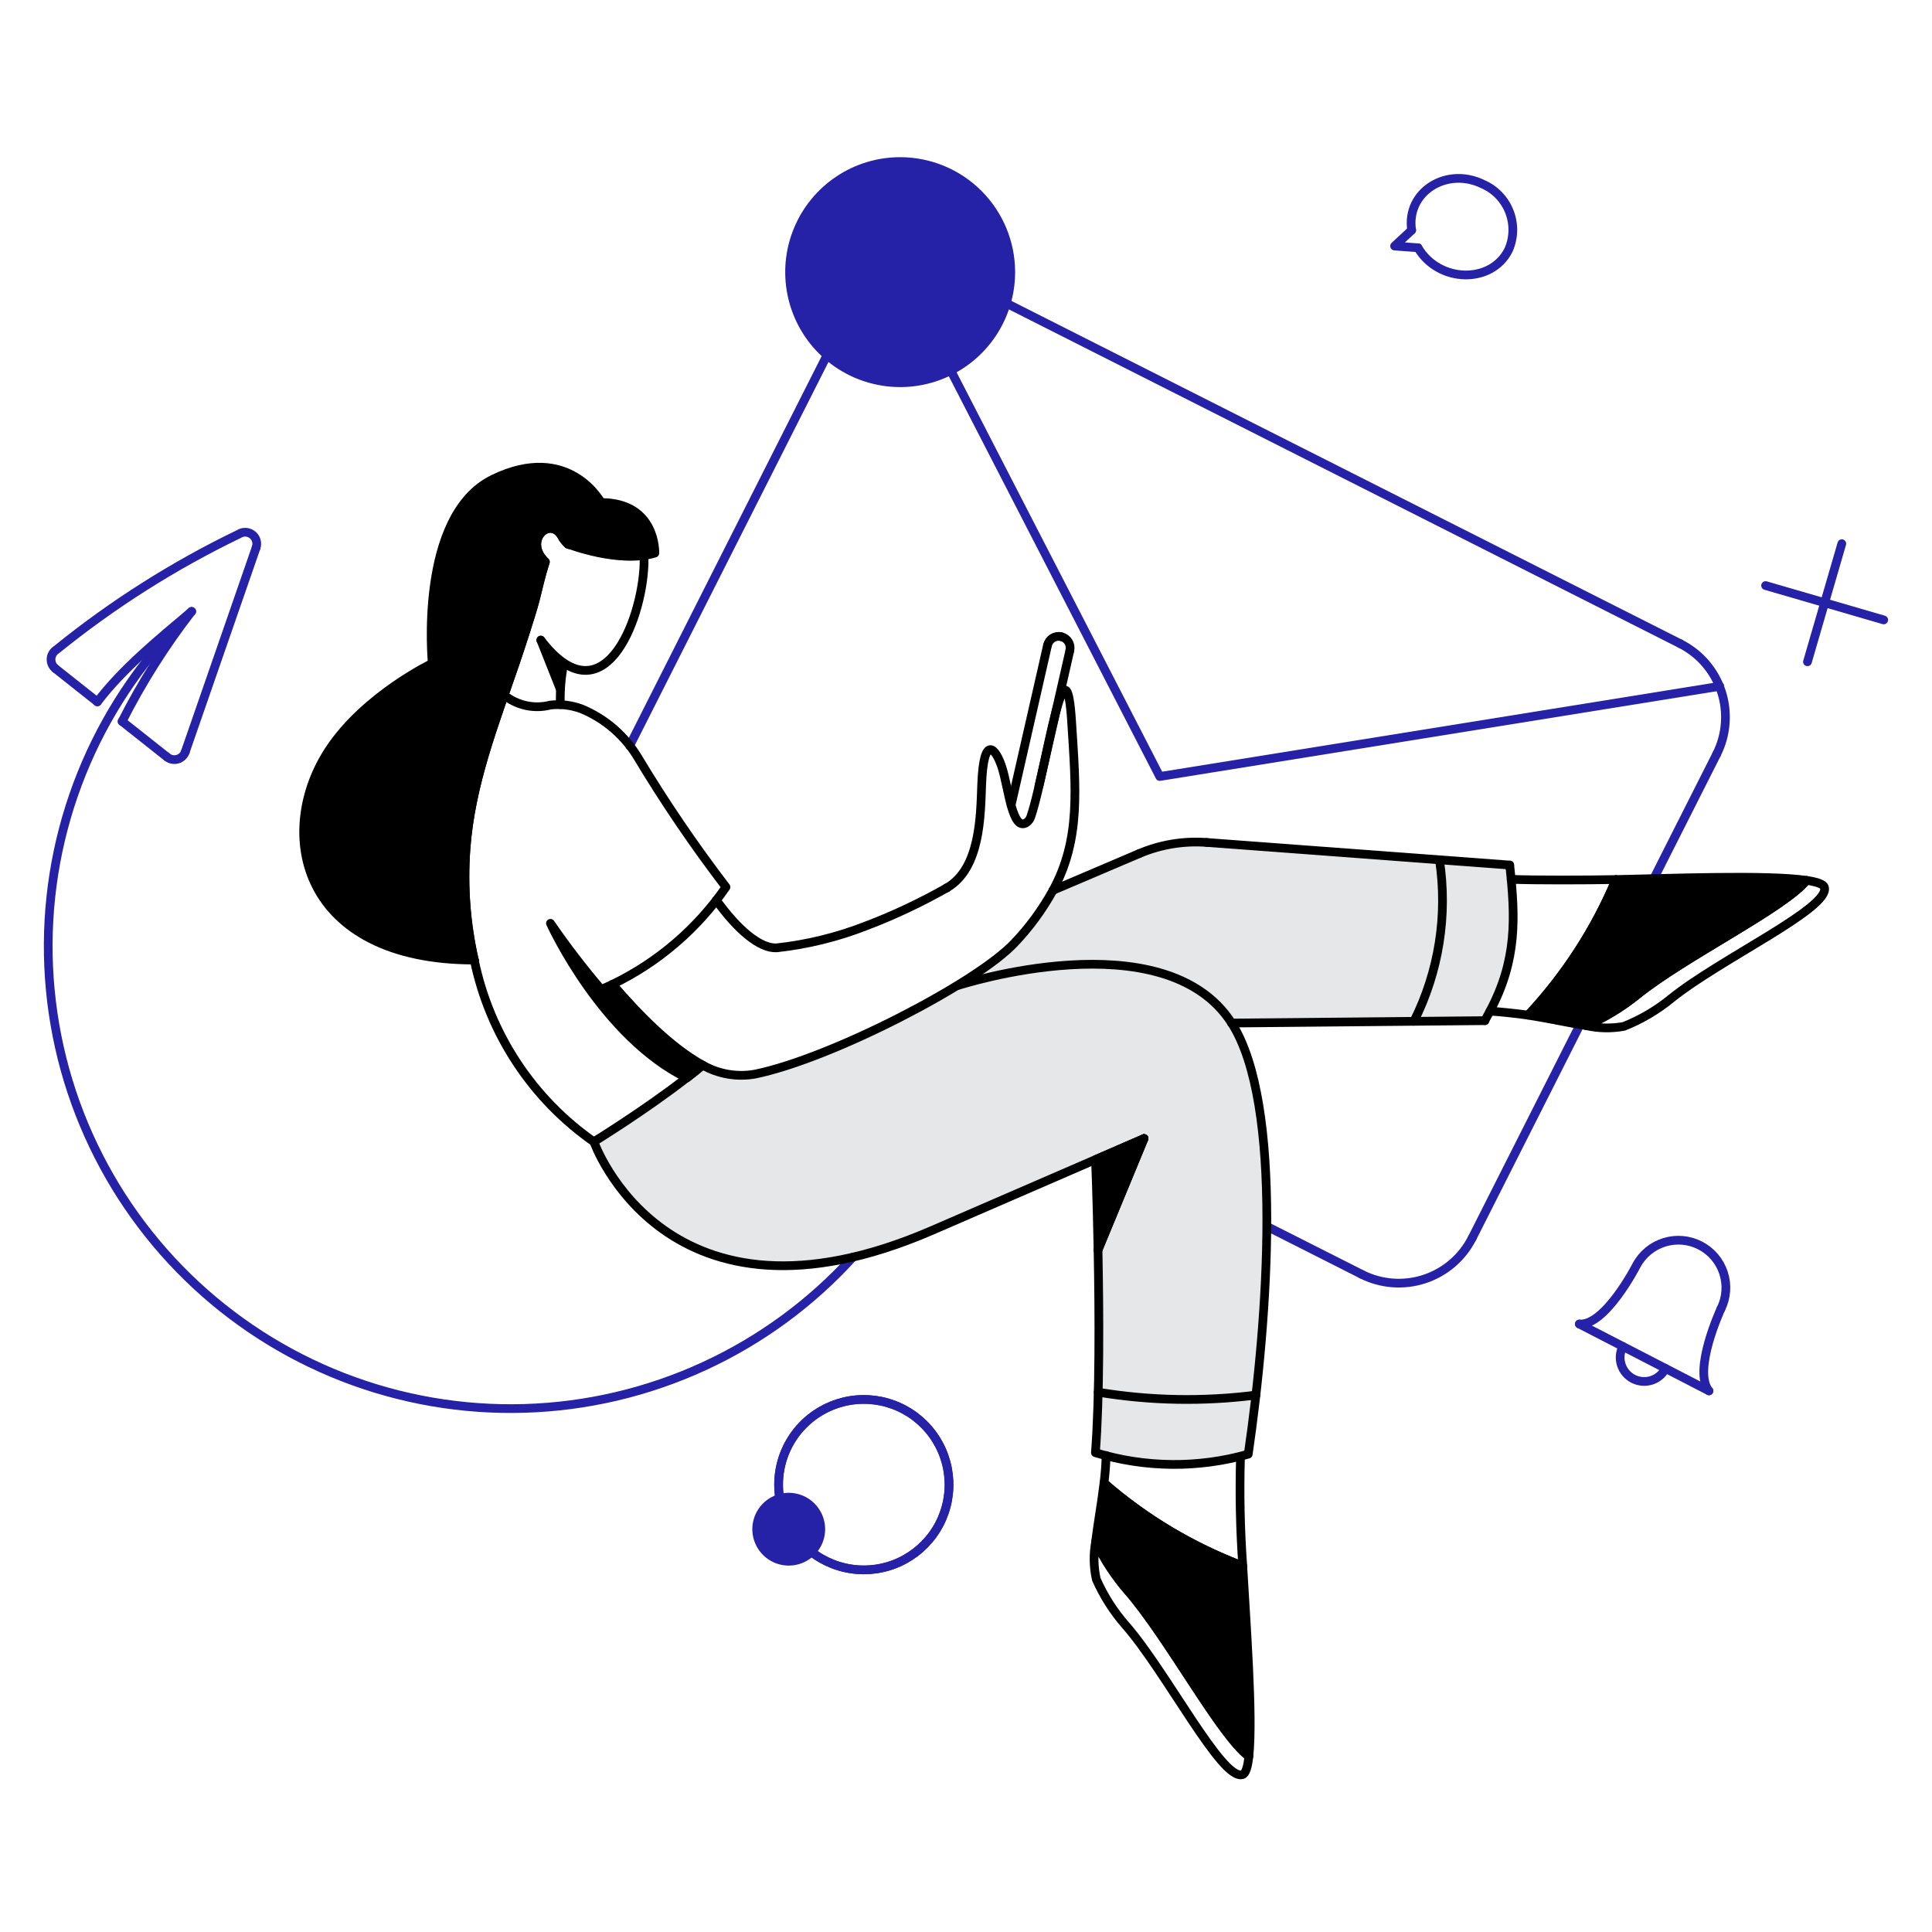 <svg width="167" height="167" viewBox="0 0 167 167" fill="none" xmlns="http://www.w3.org/2000/svg">
<path d="M136.648 88.418L127.256 107.012" stroke="#2522A7" stroke-width="0.754" stroke-linecap="round" stroke-linejoin="round"/>
<path d="M127.254 107.012C126.403 108.694 124.919 109.97 123.128 110.559C121.337 111.147 119.386 111.001 117.703 110.151" stroke="#2522A7" stroke-width="0.754" stroke-linecap="round" stroke-linejoin="round"/>
<path d="M117.705 110.151L108.308 105.403" stroke="#2522A7" stroke-width="0.754" stroke-linecap="round" stroke-linejoin="round"/>
<path d="M54.429 64.463L73.241 27.229" stroke="#2522A7" stroke-width="0.754" stroke-linecap="round" stroke-linejoin="round"/>
<path d="M73.241 27.229C73.662 26.395 74.243 25.653 74.951 25.044C75.658 24.436 76.479 23.972 77.366 23.681C78.253 23.389 79.188 23.275 80.119 23.346C81.05 23.416 81.958 23.669 82.791 24.09" stroke="#2522A7" stroke-width="0.754" stroke-linecap="round" stroke-linejoin="round"/>
<path d="M82.791 24.09L145.244 55.643" stroke="#2522A7" stroke-width="0.754" stroke-linecap="round" stroke-linejoin="round"/>
<path d="M145.244 55.643C146.927 56.493 148.203 57.977 148.792 59.769C149.381 61.56 149.234 63.511 148.384 65.194" stroke="#2522A7" stroke-width="0.754" stroke-linecap="round" stroke-linejoin="round"/>
<path d="M148.384 65.194L142.599 76.644" stroke="#2522A7" stroke-width="0.754" stroke-linecap="round" stroke-linejoin="round"/>
<path d="M77.805 23.523L100.248 67.12L148.658 59.322" stroke="#2522A7" stroke-width="0.754" stroke-linecap="round" stroke-linejoin="round"/>
<path d="M130.498 74.774C130.799 79.51 131.142 82.965 128.791 87.404C128.649 87.674 128.5 87.948 128.348 88.224L106.462 88.432C110.942 95.424 109.615 113.961 107.896 125.697C103.572 126.929 98.985 126.884 94.687 125.569C95.056 120.759 95.021 113.545 94.913 108.034L98.89 98.41L80.558 106.356C57.527 116.32 51.334 98.687 51.334 98.687C54.599 96.661 57.74 94.442 60.741 92.042C62.115 92.831 63.723 93.112 65.283 92.838C71.9 91.469 84.433 84.981 87.696 81.5C88.996 80.133 90.113 78.605 91.022 76.952L97.795 74.068C100.073 73.097 102.551 72.686 105.021 72.871L130.496 74.771L130.498 74.774Z" fill="#E6E7E8"/>
<path d="M73.721 108.668C70.11 112.642 65.735 115.848 60.858 118.094C55.98 120.34 50.7 121.581 45.333 121.741C39.965 121.902 34.621 120.979 29.618 119.029C24.615 117.078 20.056 114.139 16.214 110.387C12.372 106.636 9.325 102.149 7.255 97.194C5.186 92.239 4.136 86.918 4.168 81.548C4.201 76.178 5.315 70.87 7.444 65.94C9.573 61.011 12.674 56.56 16.561 52.855" stroke="#2522A7" stroke-width="0.754" stroke-linecap="round" stroke-linejoin="round"/>
<path d="M51.405 98.746C46.041 95.025 42.315 89.382 40.998 82.987" stroke="black" stroke-width="0.754" stroke-linecap="round" stroke-linejoin="round"/>
<path d="M40.999 82.987H40.995" stroke="black" stroke-width="0.754" stroke-linecap="round" stroke-linejoin="round"/>
<path d="M40.999 82.987C40.287 79.861 40.041 76.646 40.271 73.447C40.671 67.791 42.72 62.654 44.52 57.368C44.933 56.155 45.917 53.172 46.246 51.923C46.548 50.771 46.697 49.947 47.142 48.568C45.215 46.752 47.506 44.56 48.545 46.327C48.682 46.591 48.868 46.827 49.092 47.023" stroke="black" stroke-width="0.754" stroke-linecap="round" stroke-linejoin="round"/>
<path d="M49.089 47.023H49.093" stroke="black" stroke-width="0.754" stroke-linecap="round" stroke-linejoin="round"/>
<path d="M49.091 47.023C49.276 47.207 49.497 46.998 49.618 46.81C52.065 43.239 55.488 43.571 55.671 48.012V48.769C55.485 53.836 52.054 62.255 46.745 55.329" stroke="black" stroke-width="0.754" stroke-linecap="round" stroke-linejoin="round"/>
<path d="M46.748 55.329L48.439 59.586" stroke="black" stroke-width="0.754" stroke-linecap="round" stroke-linejoin="round"/>
<path d="M48.438 60.908C48.395 59.71 48.495 58.511 48.736 57.337" stroke="black" stroke-width="0.754" stroke-linecap="round" stroke-linejoin="round"/>
<path d="M43.576 60.081C44.129 60.527 44.779 60.837 45.473 60.988C46.167 61.138 46.887 61.123 47.575 60.945C48.498 60.84 49.434 60.958 50.302 61.289C52.329 62.137 54.029 63.614 55.153 65.502C57.476 69.366 60.013 73.097 62.752 76.678C60.265 80.281 56.887 83.178 52.947 85.086" stroke="black" stroke-width="0.754" stroke-linecap="round" stroke-linejoin="round"/>
<path d="M82.832 85.177C82.832 85.177 100.661 79.376 106.463 88.434" stroke="black" stroke-width="0.754" stroke-linecap="round" stroke-linejoin="round"/>
<path d="M130.624 76.01C132.78 76.089 137.064 76.077 139.686 76.026C137.867 80.353 135.295 84.322 132.088 87.748C131.285 87.624 129.565 87.448 128.791 87.403" stroke="black" stroke-width="0.754" stroke-linecap="round" stroke-linejoin="round"/>
<path d="M156.145 76.096C157.057 76.23 157.629 76.425 157.702 76.708C158.172 78.507 148.707 82.883 144.463 86.304C143.229 87.315 141.847 88.129 140.364 88.719C139.285 88.916 138.178 88.894 137.108 88.653C138.683 87.973 140.158 87.082 141.492 86.005C145.657 82.648 154.251 78.481 156.146 76.098L156.145 76.096Z" stroke="black" stroke-width="0.754" stroke-linecap="round" stroke-linejoin="round"/>
<path d="M139.686 76.026C144.388 75.934 152.731 75.595 156.146 76.096C154.251 78.479 145.656 82.647 141.492 86.003C140.159 87.081 138.685 87.972 137.111 88.653C135.599 88.415 133.839 88.021 132.087 87.748C135.294 84.322 137.867 80.352 139.685 76.026H139.686Z" stroke="black" stroke-width="0.754" stroke-linecap="round" stroke-linejoin="round"/>
<path d="M139.686 76.026C144.388 75.934 152.731 75.595 156.146 76.096C154.251 78.479 145.656 82.647 141.492 86.003C140.159 87.081 138.685 87.972 137.111 88.653C135.599 88.415 133.839 88.021 132.087 87.748C135.294 84.322 137.867 80.352 139.685 76.026H139.686Z" fill="black"/>
<path d="M107.228 125.885C107.133 129.047 107.198 132.21 107.423 135.365C103.032 133.705 98.972 131.279 95.431 128.198C95.526 127.392 95.593 126.586 95.611 125.811" stroke="black" stroke-width="0.754" stroke-linecap="round" stroke-linejoin="round"/>
<path d="M107.951 151.817C107.851 152.736 107.677 153.312 107.396 153.396C105.616 153.931 100.898 144.629 97.325 140.514C96.271 139.318 95.406 137.966 94.762 136.507C94.526 135.436 94.508 134.328 94.71 133.25C95.447 134.798 96.392 136.239 97.517 137.532C101.023 141.573 105.501 150.01 107.951 151.817Z" stroke="black" stroke-width="0.754" stroke-linecap="round" stroke-linejoin="round"/>
<path d="M107.423 135.365C107.686 140.061 108.327 148.386 107.951 151.815C105.501 150.008 101.021 141.571 97.514 137.531C96.388 136.238 95.444 134.797 94.707 133.249C94.889 131.73 95.22 129.956 95.428 128.196C98.969 131.276 103.029 133.703 107.419 135.363L107.423 135.365Z" stroke="black" stroke-width="0.754" stroke-linecap="round" stroke-linejoin="round"/>
<path d="M107.423 135.365C107.686 140.061 108.327 148.386 107.951 151.815C105.501 150.008 101.021 141.571 97.514 137.531C96.388 136.238 95.444 134.797 94.707 133.249C94.889 131.73 95.22 129.956 95.428 128.196C98.969 131.276 103.029 133.703 107.419 135.363L107.423 135.365Z" fill="black"/>
<path d="M60.743 92.07C60.316 92.431 59.853 92.803 59.373 93.179C52.109 89.614 47.732 80.144 47.581 79.812C48.943 81.792 50.406 83.699 51.964 85.528C52.297 85.385 52.624 85.237 52.947 85.083C55.22 87.743 58.031 90.586 60.743 92.07Z" stroke="black" stroke-width="0.754" stroke-linecap="round" stroke-linejoin="round"/>
<path d="M60.743 92.07C60.316 92.431 59.853 92.803 59.373 93.179C52.109 89.614 47.732 80.144 47.581 79.812C48.943 81.792 50.406 83.699 51.964 85.528C52.297 85.385 52.624 85.237 52.947 85.083C55.22 87.743 58.031 90.586 60.743 92.07Z" fill="black"/>
<path d="M91.024 76.955C93.42 72.535 93.002 68.227 92.626 62.336C92.416 59.065 92.012 59.152 91.52 60.666C90.786 62.935 89.855 68.421 89.099 70.603C89.029 70.825 88.881 71.013 88.681 71.133C88.097 71.458 87.724 70.737 87.429 69.713C87.112 68.614 86.887 67.164 86.594 66.282C86.082 64.737 85.02 63.34 84.854 67.848C84.755 70.496 84.746 75.048 81.871 76.727" stroke="black" stroke-width="0.754" stroke-linecap="round" stroke-linejoin="round"/>
<path d="M81.873 76.725L81.806 76.766" stroke="black" stroke-width="0.754" stroke-linecap="round" stroke-linejoin="round"/>
<path d="M81.806 76.766C79.586 78.024 77.274 79.113 74.89 80.022C72.4 80.998 69.792 81.64 67.134 81.931C65.696 82.007 63.749 80.368 61.919 77.807" stroke="black" stroke-width="0.754" stroke-linecap="round" stroke-linejoin="round"/>
<path d="M87.398 69.598L90.545 55.781" stroke="black" stroke-width="0.754" stroke-linecap="round" stroke-linejoin="round"/>
<path d="M90.545 55.778C90.603 55.522 90.761 55.299 90.984 55.159C91.206 55.019 91.475 54.973 91.731 55.031" stroke="black" stroke-width="0.754" stroke-linecap="round" stroke-linejoin="round"/>
<path d="M91.731 55.035C91.988 55.093 92.21 55.251 92.35 55.474C92.49 55.696 92.535 55.965 92.477 56.221" stroke="black" stroke-width="0.754" stroke-linecap="round" stroke-linejoin="round"/>
<path d="M92.477 56.221L89.807 67.95" stroke="black" stroke-width="0.754" stroke-linecap="round" stroke-linejoin="round"/>
<path d="M98.89 98.413L94.913 108.035" stroke="black" stroke-width="0.754" stroke-linecap="round" stroke-linejoin="round"/>
<path d="M94.913 108.035C94.829 103.569 94.696 100.234 94.696 100.234L98.89 98.413" stroke="black" stroke-width="0.754" stroke-linecap="round" stroke-linejoin="round"/>
<path d="M98.89 98.413L94.913 108.035C94.829 103.569 94.696 100.234 94.696 100.234L98.89 98.413Z" fill="black"/>
<path d="M130.498 74.774C130.994 79.335 131.142 82.965 128.791 87.404C128.648 87.674 128.5 87.948 128.348 88.224" stroke="black" stroke-width="0.754" stroke-linecap="round" stroke-linejoin="round"/>
<path d="M128.348 88.224L106.462 88.432" stroke="black" stroke-width="0.754" stroke-linecap="round" stroke-linejoin="round"/>
<path d="M106.462 88.432C110.942 95.424 109.615 113.961 107.896 125.697C103.572 126.924 98.986 126.879 94.687 125.569C95.056 120.758 95.021 113.545 94.913 108.034" stroke="black" stroke-width="0.754" stroke-linecap="round" stroke-linejoin="round"/>
<path d="M94.913 108.037L98.89 98.413" stroke="black" stroke-width="0.754" stroke-linecap="round" stroke-linejoin="round"/>
<path d="M98.89 98.413L80.558 106.36C57.527 116.323 51.334 98.69 51.334 98.69C51.334 98.69 55.773 95.957 59.34 93.179C59.831 92.795 60.305 92.439 60.741 92.07C62.118 92.852 63.726 93.124 65.283 92.841C71.9 91.472 84.433 84.984 87.696 81.503C88.996 80.136 90.113 78.608 91.022 76.955" stroke="black" stroke-width="0.754" stroke-linecap="round" stroke-linejoin="round"/>
<path d="M91.024 76.955L98.462 73.787" stroke="black" stroke-width="0.754" stroke-linecap="round" stroke-linejoin="round"/>
<path d="M98.462 73.787C100.304 73.003 102.306 72.671 104.302 72.82" stroke="black" stroke-width="0.754" stroke-linecap="round" stroke-linejoin="round"/>
<path d="M104.302 72.82L130.498 74.774" stroke="black" stroke-width="0.754" stroke-linecap="round" stroke-linejoin="round"/>
<path d="M51.955 43.438C51.955 43.438 49.181 38.237 42.642 41.407C36.103 44.578 37.368 57.337 37.368 57.337C37.368 57.337 31.568 60.112 28.475 64.788C23.68 72.04 26.098 82.986 41 82.986C40.289 79.86 40.043 76.645 40.271 73.447C40.663 67.822 42.72 62.651 44.52 57.368C44.938 56.155 45.917 53.171 46.246 51.923C46.548 50.77 46.698 49.949 47.141 48.568C45.216 46.752 47.505 44.56 48.545 46.326C48.679 46.593 48.865 46.829 49.093 47.022L49.215 47.08L49.236 47.054C49.979 47.21 54.008 49.199 56.61 47.809C56.61 47.809 56.766 43.437 51.96 43.437L51.955 43.438Z" fill="black"/>
<path d="M51.955 43.438C51.955 43.438 49.181 38.237 42.642 41.407C36.103 44.578 37.368 57.337 37.368 57.337C37.368 57.337 31.568 60.112 28.475 64.788C23.68 72.04 26.098 82.986 41 82.986C40.289 79.86 40.043 76.645 40.271 73.447C40.663 67.822 42.72 62.651 44.52 57.368C44.938 56.155 45.917 53.171 46.246 51.923C46.548 50.77 46.698 49.949 47.141 48.568C45.216 46.752 47.505 44.56 48.545 46.326C48.679 46.593 48.865 46.829 49.093 47.022" stroke="black" stroke-width="0.754" stroke-linecap="round" stroke-linejoin="round"/>
<path d="M49.09 47.022L49.088 47.024" stroke="black" stroke-width="0.754" stroke-linecap="round" stroke-linejoin="round"/>
<path d="M49.088 47.023C49.13 47.05 53.519 48.738 56.603 47.81C56.603 47.81 56.758 43.438 51.953 43.438" stroke="black" stroke-width="0.754" stroke-linecap="round" stroke-linejoin="round"/>
<path d="M40.996 82.986H40.999" stroke="black" stroke-width="0.754" stroke-linecap="round" stroke-linejoin="round"/>
<path d="M16.561 52.855C14.262 55.826 12.251 59.009 10.555 62.361" stroke="#2522A7" stroke-width="0.754" stroke-linecap="round" stroke-linejoin="round"/>
<path d="M10.555 62.361L14.444 65.441" stroke="#2522A7" stroke-width="0.754" stroke-linecap="round" stroke-linejoin="round"/>
<path d="M14.445 65.441C14.571 65.541 14.719 65.61 14.877 65.641C15.034 65.673 15.197 65.666 15.352 65.621C15.506 65.576 15.648 65.494 15.764 65.383C15.88 65.272 15.968 65.134 16.02 64.982" stroke="#2522A7" stroke-width="0.754" stroke-linecap="round" stroke-linejoin="round"/>
<path d="M16.019 64.982L22.135 47.346" stroke="#2522A7" stroke-width="0.754" stroke-linecap="round" stroke-linejoin="round"/>
<path d="M22.135 47.344C22.206 47.147 22.213 46.932 22.155 46.731C22.098 46.529 21.978 46.35 21.814 46.22C21.649 46.09 21.448 46.015 21.239 46.005C21.029 45.995 20.822 46.051 20.646 46.165C15.022 48.876 9.731 52.23 4.88 56.16C4.743 56.245 4.63 56.362 4.548 56.501C4.467 56.64 4.42 56.796 4.412 56.957C4.404 57.118 4.434 57.278 4.501 57.424C4.568 57.571 4.669 57.699 4.796 57.798" stroke="#2522A7" stroke-width="0.754" stroke-linecap="round" stroke-linejoin="round"/>
<path d="M4.794 57.798L8.417 60.668" stroke="#2522A7" stroke-width="0.754" stroke-linecap="round" stroke-linejoin="round"/>
<path d="M8.417 60.668C10.603 57.802 13.571 55.371 16.561 52.855" stroke="#2522A7" stroke-width="0.754" stroke-linecap="round" stroke-linejoin="round"/>
<path d="M122.023 19.897C121.517 16.6 125.048 14.362 128.207 15.931C129.247 16.392 130.063 17.247 130.474 18.308C130.886 19.369 130.861 20.55 130.404 21.593C128.92 24.582 124.354 24.455 122.57 21.418" stroke="#2522A7" stroke-width="0.754" stroke-linecap="round" stroke-linejoin="round"/>
<path d="M122.571 21.418L120.547 21.268L122.024 19.897" stroke="#2522A7" stroke-width="0.754" stroke-linecap="round" stroke-linejoin="round"/>
<path d="M148.751 113.142C149.234 112.177 149.317 111.059 148.982 110.033C148.647 109.006 147.921 108.153 146.961 107.658C146.001 107.162 144.885 107.065 143.854 107.388C142.823 107.71 141.961 108.425 141.454 109.378C141.454 109.378 138.777 114.61 136.519 114.448" stroke="#2522A7" stroke-width="0.754" stroke-linecap="round" stroke-linejoin="round"/>
<path d="M136.519 114.446L147.722 120.225" stroke="#2522A7" stroke-width="0.754" stroke-linecap="round" stroke-linejoin="round"/>
<path d="M147.722 120.225C146.282 118.479 148.751 113.14 148.751 113.14" stroke="#2522A7" stroke-width="0.754" stroke-linecap="round" stroke-linejoin="round"/>
<path d="M143.967 118.288C143.714 118.777 143.277 119.146 142.753 119.314C142.228 119.481 141.658 119.434 141.169 119.181C140.679 118.929 140.31 118.492 140.142 117.967C139.975 117.442 140.023 116.873 140.275 116.383" stroke="#2522A7" stroke-width="0.754" stroke-linecap="round" stroke-linejoin="round"/>
<path d="M159.204 46.995L156.236 57.203" stroke="#2522A7" stroke-width="0.754" stroke-linecap="round" stroke-linejoin="round"/>
<path d="M162.825 53.584L152.615 50.614" stroke="#2522A7" stroke-width="0.754" stroke-linecap="round" stroke-linejoin="round"/>
<path d="M94.928 120.339C99.435 121.086 104.028 121.17 108.56 120.59" stroke="black" stroke-width="0.754" stroke-linecap="round" stroke-linejoin="round"/>
<path d="M124.429 74.355C125.147 79.112 124.376 83.975 122.222 88.278" stroke="black" stroke-width="0.754" stroke-linecap="round" stroke-linejoin="round"/>
<path d="M48.439 59.586L46.748 55.328C47.314 56.087 47.983 56.763 48.736 57.336C48.582 58.078 48.483 58.83 48.439 59.586Z" fill="black"/>
<path d="M70.892 131.63C71.001 132.167 70.948 132.725 70.74 133.232C70.532 133.739 70.179 134.174 69.724 134.48C69.269 134.786 68.734 134.95 68.185 134.952C67.637 134.953 67.101 134.792 66.644 134.489C66.188 134.185 65.832 133.753 65.621 133.247C65.41 132.741 65.354 132.184 65.46 131.646C65.566 131.108 65.829 130.614 66.217 130.226C66.604 129.838 67.097 129.573 67.635 129.466C68.354 129.322 69.1 129.469 69.711 129.875C70.321 130.281 70.746 130.912 70.892 131.63V131.63Z" stroke="#2522A7" stroke-width="0.754" stroke-linecap="round" stroke-linejoin="round"/>
<path d="M70.892 131.63C71.001 132.167 70.948 132.725 70.74 133.232C70.532 133.739 70.179 134.174 69.724 134.48C69.269 134.786 68.734 134.95 68.185 134.952C67.637 134.953 67.101 134.792 66.644 134.489C66.188 134.185 65.832 133.753 65.621 133.247C65.41 132.741 65.354 132.184 65.46 131.646C65.566 131.108 65.829 130.614 66.217 130.226C66.604 129.838 67.097 129.573 67.635 129.466C68.354 129.322 69.1 129.469 69.711 129.875C70.321 130.281 70.746 130.912 70.892 131.63Z" fill="#2522A7"/>
<path d="M69.639 122.948C70.704 121.954 72.04 121.297 73.478 121.062C74.915 120.827 76.391 121.023 77.717 121.627C79.043 122.23 80.16 123.213 80.928 124.451C81.695 125.689 82.079 127.127 82.029 128.583C81.979 130.04 81.499 131.448 80.648 132.631C79.798 133.814 78.616 134.718 77.252 135.23C75.888 135.741 74.403 135.836 72.984 135.504C71.566 135.171 70.278 134.425 69.284 133.36C68.623 132.653 68.108 131.823 67.769 130.917C67.429 130.011 67.272 129.047 67.305 128.08C67.338 127.114 67.561 126.163 67.961 125.282C68.362 124.401 68.932 123.608 69.639 122.948V122.948Z" stroke="#2522A7" stroke-width="0.754" stroke-linecap="round" stroke-linejoin="round"/>
<path d="M69.639 122.948C70.704 121.954 72.04 121.297 73.478 121.062C74.915 120.827 76.391 121.023 77.717 121.627C79.043 122.23 80.16 123.213 80.928 124.451C81.695 125.689 82.079 127.127 82.029 128.583C81.979 130.04 81.499 131.448 80.648 132.631C79.798 133.814 78.616 134.718 77.252 135.23C75.888 135.741 74.403 135.836 72.984 135.504C71.566 135.171 70.278 134.425 69.284 133.36C68.623 132.653 68.108 131.823 67.769 130.917C67.429 130.011 67.272 129.047 67.305 128.08C67.338 127.114 67.561 126.163 67.961 125.282C68.362 124.401 68.932 123.608 69.639 122.948V122.948Z" stroke="#2522A7" stroke-width="0.754" stroke-linecap="round" stroke-linejoin="round"/>
<path d="M87.746 23.523C87.746 25.488 87.163 27.409 86.071 29.043C84.98 30.677 83.428 31.951 81.612 32.703C79.796 33.455 77.799 33.652 75.871 33.268C73.944 32.885 72.173 31.939 70.783 30.549C69.394 29.159 68.447 27.389 68.064 25.461C67.681 23.534 67.877 21.536 68.629 19.72C69.382 17.904 70.655 16.353 72.289 15.261C73.923 14.169 75.844 13.586 77.809 13.586C80.445 13.587 82.971 14.634 84.835 16.498C86.698 18.361 87.745 20.888 87.746 23.523Z" fill="#2522A7"/>
</svg>
